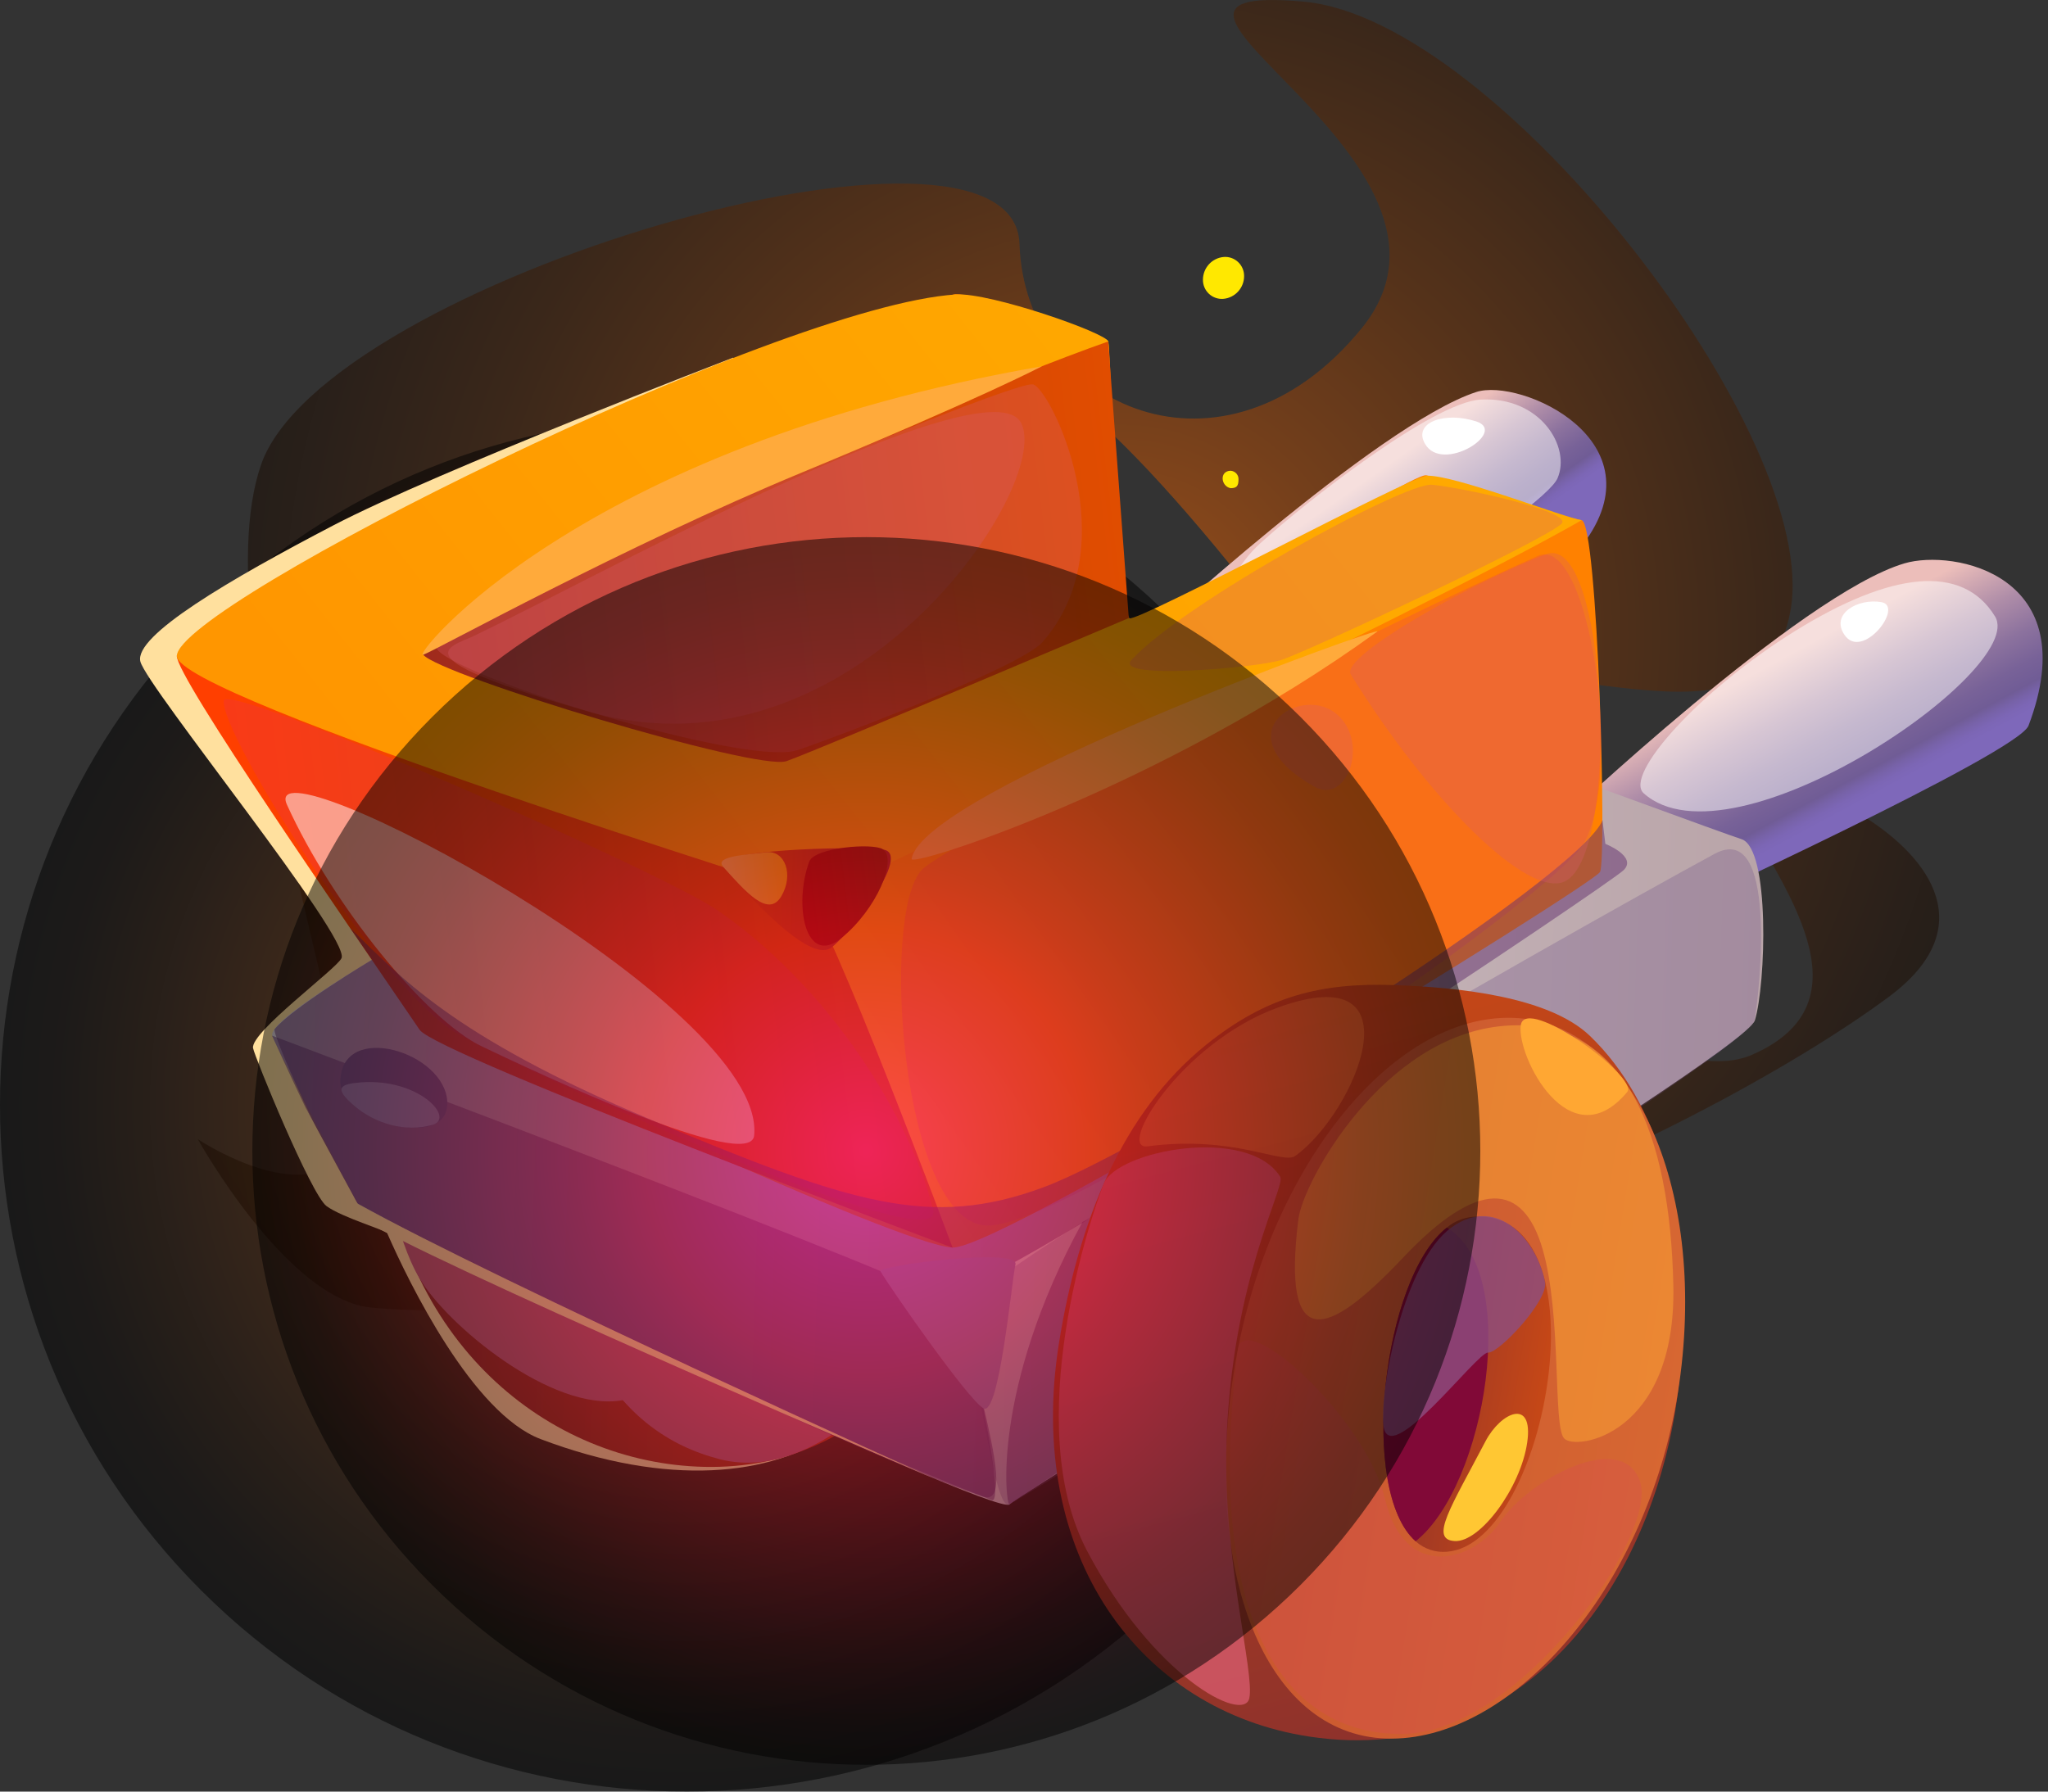 <svg width="64" height="56" viewBox="0 0 64 56" fill="none" xmlns="http://www.w3.org/2000/svg">
<rect x="0" y="0" width="64" height="56" fill="#333333" stroke="none"/>
<g clip-path="url(#clip0_24_39325)">
<path style="mix-blend-mode:screen" opacity="0.5" d="M8.154 14.536C6.179 20.297 12.104 34.94 10.623 36.263C9.141 37.585 6.179 35.605 6.179 35.605C6.179 35.605 8.963 40.628 11.61 40.873C37.288 43.231 18.195 -8.557 39.931 19.529C42.16 22.411 20.563 33.355 28.299 38.623C36.036 43.891 53.257 35.441 59.023 31.161C64.79 26.881 52.763 22.426 54.251 25.071C55.74 27.717 58.53 31.325 54.745 32.972C50.961 34.619 39.931 25.565 43.388 22.276C46.844 18.987 54.964 24.526 55.952 19.094C56.94 13.662 46.81 0.597 40.744 0.052C33.514 -0.597 46.835 4.991 42.555 10.257C38.275 15.523 32.022 12.726 31.859 7.623C31.697 2.519 10.129 8.776 8.154 14.536Z" fill="url(#paint0_radial_24_39325)"/>
<path style="mix-blend-mode:screen" opacity="0.5" d="M36.643 49.712C45.025 41.33 45.025 27.739 36.643 19.356C28.26 10.974 14.669 10.974 6.287 19.356C-2.096 27.739 -2.096 41.33 6.287 49.712C14.669 58.095 28.26 58.095 36.643 49.712Z" fill="url(#paint1_radial_24_39325)"/>
<path d="M22.912 11.179C22.912 11.179 13.657 14.73 10.416 16.422C7.175 18.113 4.177 19.869 4.387 20.679C4.597 21.488 10.949 29.294 10.673 29.948C10.535 30.271 7.82 32.266 7.908 32.76C7.952 33.022 9.721 37.345 10.204 37.699C10.687 38.054 12.06 38.455 12.099 38.544C12.78 40.102 14.773 44.181 16.898 44.983C20.862 46.483 24.117 46.149 26.062 44.766C28.007 43.382 31.004 25.636 31.004 25.636L22.912 11.179Z" fill="#FFE09E"/>
<path d="M59.514 17.609C61.045 17.156 65.181 17.955 63.391 22.682C63.063 23.547 52.025 28.615 52.025 28.615L48.718 25.718C48.718 25.718 56.276 18.564 59.514 17.609Z" fill="url(#paint2_linear_24_39325)"/>
<path d="M46.13 12.254C47.511 11.801 51.927 13.774 49.461 17.024C49.105 17.495 39.122 22.793 39.122 22.793L35.71 20.023C35.71 20.023 43.04 13.266 46.13 12.254Z" fill="url(#paint3_linear_24_39325)"/>
<g style="mix-blend-mode:soft-light" opacity="0.5">
<path d="M51.367 24.797C54.137 27.267 63.366 20.944 62.346 19.27C61.327 17.596 59.073 17.876 56.087 19.729C53.101 21.581 50.732 24.232 51.367 24.797Z" fill="white"/>
</g>
<g style="mix-blend-mode:soft-light" opacity="0.5">
<path d="M46.26 12.491C48.126 12.379 49.101 13.967 48.672 14.951C48.242 15.935 40.644 20.811 39.122 20.679C37.599 20.547 37.97 18.277 39.375 16.989C40.78 15.7 44.784 12.578 46.26 12.491Z" fill="white"/>
</g>
<path d="M30.938 36.615C30.321 41.723 27.194 45.962 22.012 45.85C17.162 45.744 12.413 41.985 11.883 35.268C11.231 26.975 17.097 20.5 23.789 22.39C29.34 23.953 31.768 29.77 30.938 36.615Z" fill="url(#paint4_linear_24_39325)"/>
<g style="mix-blend-mode:multiply">
<path d="M30.662 37.837C29.619 42.258 25.754 46.447 22.499 45.612C19.203 44.769 17.215 41.618 17.329 35.833C17.472 27.977 22.49 23.797 26.633 25.579C30.198 27.119 31.993 32.164 30.662 37.837Z" fill="#BF6377"/>
</g>
<g style="mix-blend-mode:multiply">
<path d="M13.108 39.953C13.933 41.379 17.24 44.16 19.458 43.766C22.347 43.252 25.039 45.226 26.053 44.762C27.713 44.008 30.205 40.423 27.738 34.993C25.271 29.563 12.006 30.203 11.954 34.161C11.903 38.118 13.108 39.953 13.108 39.953Z" fill="#BF6377"/>
</g>
<path d="M8.509 32.376C8.585 32.626 10.887 37.106 11.182 37.623C11.479 38.14 31.13 47.449 31.551 47.021C31.972 46.593 54.497 32.998 54.84 31.892C55.182 30.785 55.324 26.51 54.417 26.228C53.51 25.946 34.15 18.761 33.439 18.741C32.728 18.721 8.107 31.073 8.509 32.376Z" fill="url(#paint5_linear_24_39325)"/>
<path d="M50.001 27.255C49.784 27.656 31.399 39.04 29.77 38.994C28.141 38.947 15.279 32.956 13.407 31.824C12.694 31.391 7.965 23.089 7.3 20.32C7.188 19.853 29.084 9.17 29.863 9.195C30.933 9.231 34.578 10.453 34.628 10.673C34.779 11.363 34.797 19.324 34.865 20.217C34.91 20.823 44.06 14.744 44.573 14.857C45.736 15.111 48.916 16.194 49.424 16.259C49.932 16.326 50.217 26.855 50.001 27.255Z" fill="url(#paint6_linear_24_39325)"/>
<path d="M5.526 20.5C5.549 19.811 24.012 26.882 25.135 27.897C25.882 28.567 29.77 39.002 29.77 39.002C29.77 39.002 13.637 32.958 13.115 32.191C10.863 28.879 5.496 21.156 5.526 20.5Z" fill="url(#paint7_linear_24_39325)"/>
<path d="M49.427 16.259C44.397 19.147 25.554 28.043 25.554 28.043C25.554 28.043 5.476 21.777 5.526 20.5C5.58 18.875 24.244 9.557 29.874 9.204C30.943 9.138 34.608 10.416 34.639 10.682C34.694 11.182 34.526 13.338 34.58 14.985C34.68 18.099 35.293 19.327 35.293 19.327C35.596 19.433 44.08 14.883 44.589 14.871C45.413 14.826 48.919 16.194 49.427 16.259Z" fill="url(#paint8_linear_24_39325)"/>
<path d="M34.631 10.673C28.446 12.853 12.835 19.994 13.227 20.466C13.762 21.115 23.652 24.114 24.579 23.791C25.506 23.468 35.275 19.319 35.275 19.319L34.631 10.673Z" fill="url(#paint9_linear_24_39325)"/>
<g style="mix-blend-mode:multiply" opacity="0.5">
<path d="M29.973 40.881C30.474 42.513 31.432 47.064 30.986 46.887C24.711 44.415 16.074 40.316 11.174 37.617C10.776 37.4 8.5 32.371 8.5 32.371C8.5 32.371 29.813 40.364 29.973 40.881Z" fill="#61306E"/>
</g>
<g style="mix-blend-mode:multiply" opacity="0.3">
<path d="M53.579 26.69C48.789 29.284 29.743 40.138 30.025 41.051C30.606 42.942 31.072 47.29 31.542 47.021C32.653 46.401 54.654 32.915 54.831 31.892C55.007 30.868 55.545 25.625 53.579 26.69Z" fill="#6E5086"/>
</g>
<path d="M22.6 27.096C24.383 29.139 25.479 29.936 25.955 29.635C26.431 29.333 28.554 26.67 27.592 26.554C26.629 26.438 22.144 26.561 22.6 27.096Z" fill="url(#paint10_linear_24_39325)"/>
<g style="mix-blend-mode:multiply" opacity="0.2">
<path d="M28.808 27.187C27.497 28.549 28.171 38.206 30.833 38.307C33.494 38.409 48.481 28.102 49.479 26.385C50.766 24.16 49.657 16.666 48.053 17.377C43.837 19.253 29.704 26.253 28.808 27.187Z" fill="#E02774"/>
</g>
<g style="mix-blend-mode:multiply" opacity="0.2">
<path d="M29.16 37.835C28.658 35.582 26.367 31.173 22.42 28.451C20.638 27.226 7.061 21.265 6.993 21.903C6.881 22.93 11.93 30.984 14.311 32.314C16.693 33.644 29.526 39.466 29.16 37.835Z" fill="#E02774"/>
</g>
<g style="mix-blend-mode:soft-light" opacity="0.5">
<path d="M8.968 25.155C10.395 28.298 13.315 31.872 15.049 32.703C16.784 33.533 23.449 36.667 23.567 35.494C23.98 31.36 7.952 22.918 8.968 25.155Z" fill="white"/>
</g>
<g style="mix-blend-mode:multiply" opacity="0.3">
<path d="M13.664 20.301C14.35 21.192 23.187 23.927 24.872 23.46C25.469 23.294 31.856 20.889 32.576 20.073C35.261 17.019 32.801 12.104 32.277 12.015C31.476 11.878 13.17 19.655 13.664 20.301Z" fill="#D65A6B"/>
</g>
<g style="mix-blend-mode:multiply" opacity="0.3">
<path d="M14.796 19.884C14.033 20.24 12.391 20.54 18.44 22.255C26.64 24.572 32.879 15.222 31.918 13.236C30.957 11.25 18.477 18.122 14.796 19.884Z" fill="#D65A6B"/>
</g>
<path d="M25.289 26.932C24.79 28.289 25.173 30.232 26.287 29.326C27.401 28.421 28.05 26.857 27.592 26.547C27.283 26.339 25.451 26.488 25.289 26.932Z" fill="url(#paint11_linear_24_39325)"/>
<path d="M22.6 27.096C23.301 27.875 24.01 28.701 24.415 28.016C24.82 27.331 24.522 26.565 23.943 26.64C23.363 26.715 22.299 26.754 22.6 27.096Z" fill="url(#paint12_linear_24_39325)"/>
<path d="M32.558 11.45C17.991 13.976 12.792 20.631 13.227 20.466C13.662 20.302 19.486 17.079 25.078 14.762C30.67 12.445 32.558 11.45 32.558 11.45Z" fill="#FFAA3B"/>
<path d="M28.487 26.848C28.442 27.13 36.302 24.624 43.037 19.743C43.427 19.459 28.825 24.732 28.487 26.848Z" fill="#FFAA3B"/>
<g style="mix-blend-mode:multiply" opacity="0.5">
<path d="M10.947 29.012C12.475 30.483 14.063 32.364 20.336 34.997C26.61 37.63 29.071 38.42 32.608 37.111C36.145 35.803 49.451 27.351 50.078 25.633L50.167 26.376C50.167 26.376 51.169 26.77 50.741 27.196C50.313 27.622 34.894 37.967 30.366 40.158C29.376 40.635 32.148 47.272 30.711 46.777C25.729 45.067 14.687 39.468 11.281 37.724C10.851 37.505 8.457 32.319 8.582 32.168C9.145 31.483 11.626 29.998 11.626 29.998L10.947 29.012Z" fill="#61306E"/>
</g>
<g style="mix-blend-mode:multiply" opacity="0.5">
<path d="M33.828 38.197C30.95 43.457 31.439 47.081 31.542 47.021C31.645 46.96 44.021 38.767 44.021 38.767C44.021 38.767 39.842 35.596 39.535 35.599C39.229 35.603 33.828 38.197 33.828 38.197Z" fill="#61306E"/>
</g>
<path d="M52.524 42.652C52.014 49.32 47.643 55.308 40.913 54.28C35.601 53.47 32.043 48.607 33.089 42.006C33.696 38.174 35.074 34.763 37.699 32.651C39.596 31.125 41.295 30.715 43.546 30.79C45.559 30.858 48.395 31.146 49.682 32.376C51.829 34.439 52.877 38.001 52.524 42.652Z" fill="url(#paint13_linear_24_39325)"/>
<path d="M52.435 43.522C51.447 49.748 47.149 54.471 43.324 54.342C39.498 54.214 37.575 49.094 38.56 42.867C39.546 36.641 43.448 31.694 47.274 31.815C51.099 31.936 53.42 37.293 52.435 43.522Z" fill="url(#paint14_linear_24_39325)"/>
<path d="M45.227 48.502C45.049 48.519 44.869 48.499 44.699 48.443C44.528 48.387 44.371 48.296 44.238 48.176C42.456 46.604 43.199 39.96 45.213 38.371C45.441 38.181 45.72 38.064 46.015 38.035C50.233 37.719 48.368 48.245 45.227 48.502Z" fill="url(#paint15_linear_24_39325)"/>
<path d="M44.238 48.176C42.456 46.604 43.199 39.96 45.213 38.371C47.543 39.753 46.441 46.429 44.238 48.176Z" fill="#810937"/>
<g style="mix-blend-mode:multiply" opacity="0.8">
<path d="M40.006 36.781C38.995 35.177 34.91 35.956 34.494 36.997C34.079 38.038 31.893 44.522 33.968 48.47C36.043 52.419 38.862 53.875 39.04 53.085C39.218 52.296 38.216 48.807 38.327 45.088C38.493 39.965 40.195 37.079 40.006 36.781Z" fill="#D65A6B"/>
</g>
<g style="mix-blend-mode:multiply" opacity="0.8">
<path d="M43.234 44.566C43.4 45.965 46.165 42.249 46.5 42.279C46.835 42.309 48.394 40.646 48.283 40.077C48.064 38.871 46.844 37.302 45.359 38.366C43.874 39.43 43.101 43.438 43.234 44.566Z" fill="#8D4D81"/>
</g>
<g style="mix-blend-mode:soft-light" opacity="0.5">
<path d="M35.865 35.831C38.553 35.475 40.086 36.41 40.475 36.132C42.361 34.778 44.429 29.856 39.924 31.497C36.901 32.601 34.867 35.968 35.865 35.831Z" fill="#FF8833"/>
</g>
<g style="mix-blend-mode:multiply" opacity="0.3">
<path d="M38.683 42.184C37.589 50.784 40.243 54.273 43.869 54.196C47.495 54.119 51.813 47.989 51.253 46.315C50.693 44.641 47.741 46.288 46.896 47.554C46.051 48.819 43.903 49.449 43.284 46.86C42.666 44.272 38.849 40.873 38.683 42.184Z" fill="#D64A57"/>
</g>
<g style="mix-blend-mode:soft-light">
<path d="M46.424 45.046C45.333 47.126 44.664 48.123 45.459 48.169C46.254 48.215 47.52 46.504 47.725 45.09C47.93 43.677 46.898 44.142 46.424 45.046Z" fill="#FFC733"/>
</g>
<g style="mix-blend-mode:soft-light" opacity="0.5">
<path d="M40.575 38.106C40.053 42.311 41.466 41.833 43.832 39.325C46.197 36.817 47.597 36.958 48.205 39.04C48.812 41.122 48.524 44.547 48.875 44.956C49.226 45.367 52.394 44.864 52.292 40.177C52.191 35.491 50.821 31.763 47.017 32.064C43.213 32.366 40.716 36.956 40.575 38.106Z" fill="#FFA733"/>
</g>
<path d="M47.525 32.043C47.383 32.991 49.041 36.289 50.848 34.136C51.231 33.679 47.67 31.08 47.525 32.043Z" fill="#FFA733"/>
<path d="M27.508 39.728C27.415 39.571 31.858 38.981 31.733 39.523C31.617 40.024 31.225 44.313 30.729 44.019C30.234 43.725 27.868 40.329 27.508 39.728Z" fill="#9179A8"/>
<g style="mix-blend-mode:multiply" opacity="0.3">
<path d="M42.213 21.083C44.625 24.977 47.787 28.166 48.935 27.533C50.663 26.579 50.21 16.628 48.324 17.322C46.265 18.081 41.849 20.5 42.213 21.083Z" fill="#D65A6B"/>
</g>
<g style="mix-blend-mode:multiply" opacity="0.3">
<path d="M35.357 20.632C37.01 18.821 43.891 15.078 44.744 15.152C45.598 15.227 49.062 15.958 48.814 16.35C48.566 16.743 40.823 20.392 40.017 20.636C39.211 20.88 34.786 21.256 35.357 20.632Z" fill="#D65A6B"/>
</g>
<path d="M57.636 19.839C58.191 20.673 59.523 18.948 58.793 18.821C58.064 18.695 57.198 19.181 57.636 19.839Z" fill="white"/>
<path d="M44.532 13.874C45.076 14.816 47.124 13.496 46.137 13.174C45.149 12.851 44.144 13.204 44.532 13.874Z" fill="white"/>
<path d="M10.635 33.776C10.592 35.024 14.046 36.008 13.978 34.444C13.91 32.881 10.696 31.909 10.635 33.776Z" fill="#6E5086"/>
<path d="M11.29 33.831C13.099 33.701 14.222 34.949 13.525 35.156C12.673 35.407 11.716 35.118 11.068 34.562C10.421 34.006 10.617 33.881 11.29 33.831Z" fill="#9179A8"/>
<g style="mix-blend-mode:multiply" opacity="0.3">
<path d="M41.053 24.579C42.131 25.2 42.835 23.091 41.696 22.262C40.557 21.433 38.248 22.966 41.053 24.579Z" fill="#D65A6B"/>
</g>
<path d="M11.174 37.623C15.63 40.092 29.169 46.206 29.169 46.206C29.169 46.206 15.443 40.35 11.657 38.309C10.375 37.614 9.559 34.642 9.559 34.642L11.174 37.623Z" fill="#FFE09E"/>
<path style="mix-blend-mode:screen" opacity="0.5" d="M40.64 49.543C48.133 42.05 48.133 29.902 40.64 22.409C33.147 14.916 20.999 14.916 13.506 22.409C6.013 29.902 6.013 42.05 13.506 49.543C20.999 57.036 33.147 57.036 40.64 49.543Z" fill="url(#paint16_radial_24_39325)"/>
<path d="M38.878 8.628C38.879 8.806 38.813 8.977 38.694 9.109C38.575 9.241 38.411 9.324 38.234 9.341C38.151 9.348 38.068 9.338 37.989 9.31C37.91 9.283 37.838 9.239 37.778 9.182C37.717 9.124 37.669 9.055 37.637 8.978C37.605 8.901 37.59 8.818 37.592 8.735C37.594 8.559 37.661 8.391 37.779 8.261C37.897 8.132 38.059 8.05 38.234 8.033C38.316 8.025 38.399 8.035 38.477 8.062C38.556 8.089 38.627 8.132 38.688 8.188C38.748 8.244 38.797 8.312 38.829 8.388C38.862 8.464 38.879 8.545 38.878 8.628Z" fill="#FFE800"/>
<path d="M38.703 14.994C38.703 15.199 38.635 15.259 38.455 15.259C38.152 15.199 38.099 14.725 38.455 14.714C38.49 14.716 38.524 14.725 38.555 14.74C38.587 14.755 38.615 14.776 38.638 14.802C38.661 14.828 38.678 14.858 38.69 14.891C38.701 14.924 38.705 14.959 38.703 14.994Z" fill="#FFE800"/>
</g>
<defs>
<radialGradient id="paint0_radial_24_39325" cx="0" cy="0" r="1" gradientUnits="userSpaceOnUse" gradientTransform="translate(35.025 19.853) scale(33.302 33.302)">
<stop stop-color="#FF6B05"/>
<stop offset="0.21" stop-color="#B84D04"/>
<stop offset="0.42" stop-color="#773202"/>
<stop offset="0.61" stop-color="#441D01"/>
<stop offset="0.78" stop-color="#1F0D01"/>
<stop offset="0.91" stop-color="#080300"/>
<stop offset="1"/>
</radialGradient>
<radialGradient id="paint1_radial_24_39325" cx="0" cy="0" r="1" gradientUnits="userSpaceOnUse" gradientTransform="translate(21.464 34.535) scale(21.465)">
<stop stop-color="#FF6B05"/>
<stop offset="0.21" stop-color="#B84D04"/>
<stop offset="0.42" stop-color="#773202"/>
<stop offset="0.61" stop-color="#441D01"/>
<stop offset="0.78" stop-color="#1F0D01"/>
<stop offset="0.91" stop-color="#080300"/>
<stop offset="1"/>
</radialGradient>
<linearGradient id="paint2_linear_24_39325" x1="55.266" y1="20.821" x2="57.692" y2="25.325" gradientUnits="userSpaceOnUse">
<stop stop-color="#ECBEBA"/>
<stop offset="0.07" stop-color="#DEB3B6"/>
<stop offset="0.32" stop-color="#AF8DA8"/>
<stop offset="0.55" stop-color="#8C729E"/>
<stop offset="0.73" stop-color="#786298"/>
<stop offset="0.85" stop-color="#705C96"/>
<stop offset="0.9" stop-color="#7762A8"/>
<stop offset="0.95" stop-color="#7C66B5"/>
<stop offset="1" stop-color="#7E68BA"/>
</linearGradient>
<linearGradient id="paint3_linear_24_39325" x1="41.809" y1="15.623" x2="44.071" y2="18.849" gradientUnits="userSpaceOnUse">
<stop stop-color="#ECBEBA"/>
<stop offset="0.07" stop-color="#DEB3B6"/>
<stop offset="0.32" stop-color="#AF8DA8"/>
<stop offset="0.55" stop-color="#8C729E"/>
<stop offset="0.73" stop-color="#786298"/>
<stop offset="0.85" stop-color="#705C96"/>
<stop offset="0.9" stop-color="#7762A8"/>
<stop offset="0.95" stop-color="#7C66B5"/>
<stop offset="1" stop-color="#7E68BA"/>
</linearGradient>
<linearGradient id="paint4_linear_24_39325" x1="12.261" y1="34.816" x2="31.61" y2="35.582" gradientUnits="userSpaceOnUse">
<stop stop-color="#8F322B"/>
<stop offset="1" stop-color="#C74816"/>
</linearGradient>
<linearGradient id="paint5_linear_24_39325" x1="8.514" y1="32.09" x2="54.96" y2="33.631" gradientUnits="userSpaceOnUse">
<stop stop-color="#E0D9E1"/>
<stop offset="1" stop-color="#B9A4A8"/>
</linearGradient>
<linearGradient id="paint6_linear_24_39325" x1="36.029" y1="18.552" x2="15.45" y2="33.1" gradientUnits="userSpaceOnUse">
<stop stop-color="#FF8100"/>
<stop offset="1" stop-color="#FFA400"/>
</linearGradient>
<linearGradient id="paint7_linear_24_39325" x1="6.775" y1="31.019" x2="28.503" y2="28.416" gradientUnits="userSpaceOnUse">
<stop offset="0.05" stop-color="#FF3F00"/>
<stop offset="1" stop-color="#D95203"/>
</linearGradient>
<linearGradient id="paint8_linear_24_39325" x1="37.247" y1="10.492" x2="14.52" y2="28.472" gradientUnits="userSpaceOnUse">
<stop stop-color="#FFA900"/>
<stop offset="1" stop-color="#FF9600"/>
</linearGradient>
<linearGradient id="paint9_linear_24_39325" x1="35.338" y1="16.547" x2="13.075" y2="19.213" gradientUnits="userSpaceOnUse">
<stop stop-color="#E14D00"/>
<stop offset="0.24" stop-color="#D74804"/>
<stop offset="0.65" stop-color="#BC3910"/>
<stop offset="1" stop-color="#9F2A1D"/>
</linearGradient>
<linearGradient id="paint10_linear_24_39325" x1="22.538" y1="27.971" x2="27.799" y2="28.146" gradientUnits="userSpaceOnUse">
<stop stop-color="#E14D00"/>
<stop offset="0.24" stop-color="#D74804"/>
<stop offset="0.65" stop-color="#BC3910"/>
<stop offset="1" stop-color="#9F2A1D"/>
</linearGradient>
<linearGradient id="paint11_linear_24_39325" x1="25.041" y1="28.145" x2="27.849" y2="27.809" gradientUnits="userSpaceOnUse">
<stop stop-color="#A71100"/>
<stop offset="1" stop-color="#8B2203"/>
</linearGradient>
<linearGradient id="paint12_linear_24_39325" x1="22.618" y1="27.606" x2="24.605" y2="27.368" gradientUnits="userSpaceOnUse">
<stop stop-color="#FFB64D"/>
<stop offset="1" stop-color="#FFA900"/>
</linearGradient>
<linearGradient id="paint13_linear_24_39325" x1="44.314" y1="53.643" x2="38.361" y2="31.225" gradientUnits="userSpaceOnUse">
<stop stop-color="#8F322B"/>
<stop offset="1" stop-color="#C74816"/>
</linearGradient>
<linearGradient id="paint14_linear_24_39325" x1="38.741" y1="42.317" x2="52.363" y2="44.522" gradientUnits="userSpaceOnUse">
<stop stop-color="#C8552F"/>
<stop offset="1" stop-color="#D76732"/>
</linearGradient>
<linearGradient id="paint15_linear_24_39325" x1="43.479" y1="42.636" x2="48.417" y2="43.435" gradientUnits="userSpaceOnUse">
<stop stop-color="#8F322B"/>
<stop offset="1" stop-color="#C74816"/>
</linearGradient>
<radialGradient id="paint16_radial_24_39325" cx="0" cy="0" r="1" gradientUnits="userSpaceOnUse" gradientTransform="translate(27.073 35.976) scale(19.187)">
<stop stop-color="#FF0097"/>
<stop offset="0.17" stop-color="#E10060"/>
<stop offset="0.36" stop-color="#C20025"/>
<stop offset="0.47" stop-color="#97001D"/>
<stop offset="0.66" stop-color="#570011"/>
<stop offset="0.81" stop-color="#280008"/>
<stop offset="0.93" stop-color="#0B0002"/>
<stop offset="1"/>
</radialGradient>
<clipPath id="clip0_24_39325">
<rect width="63.833" height="56" fill="white"/>
</clipPath>
</defs>
</svg>
